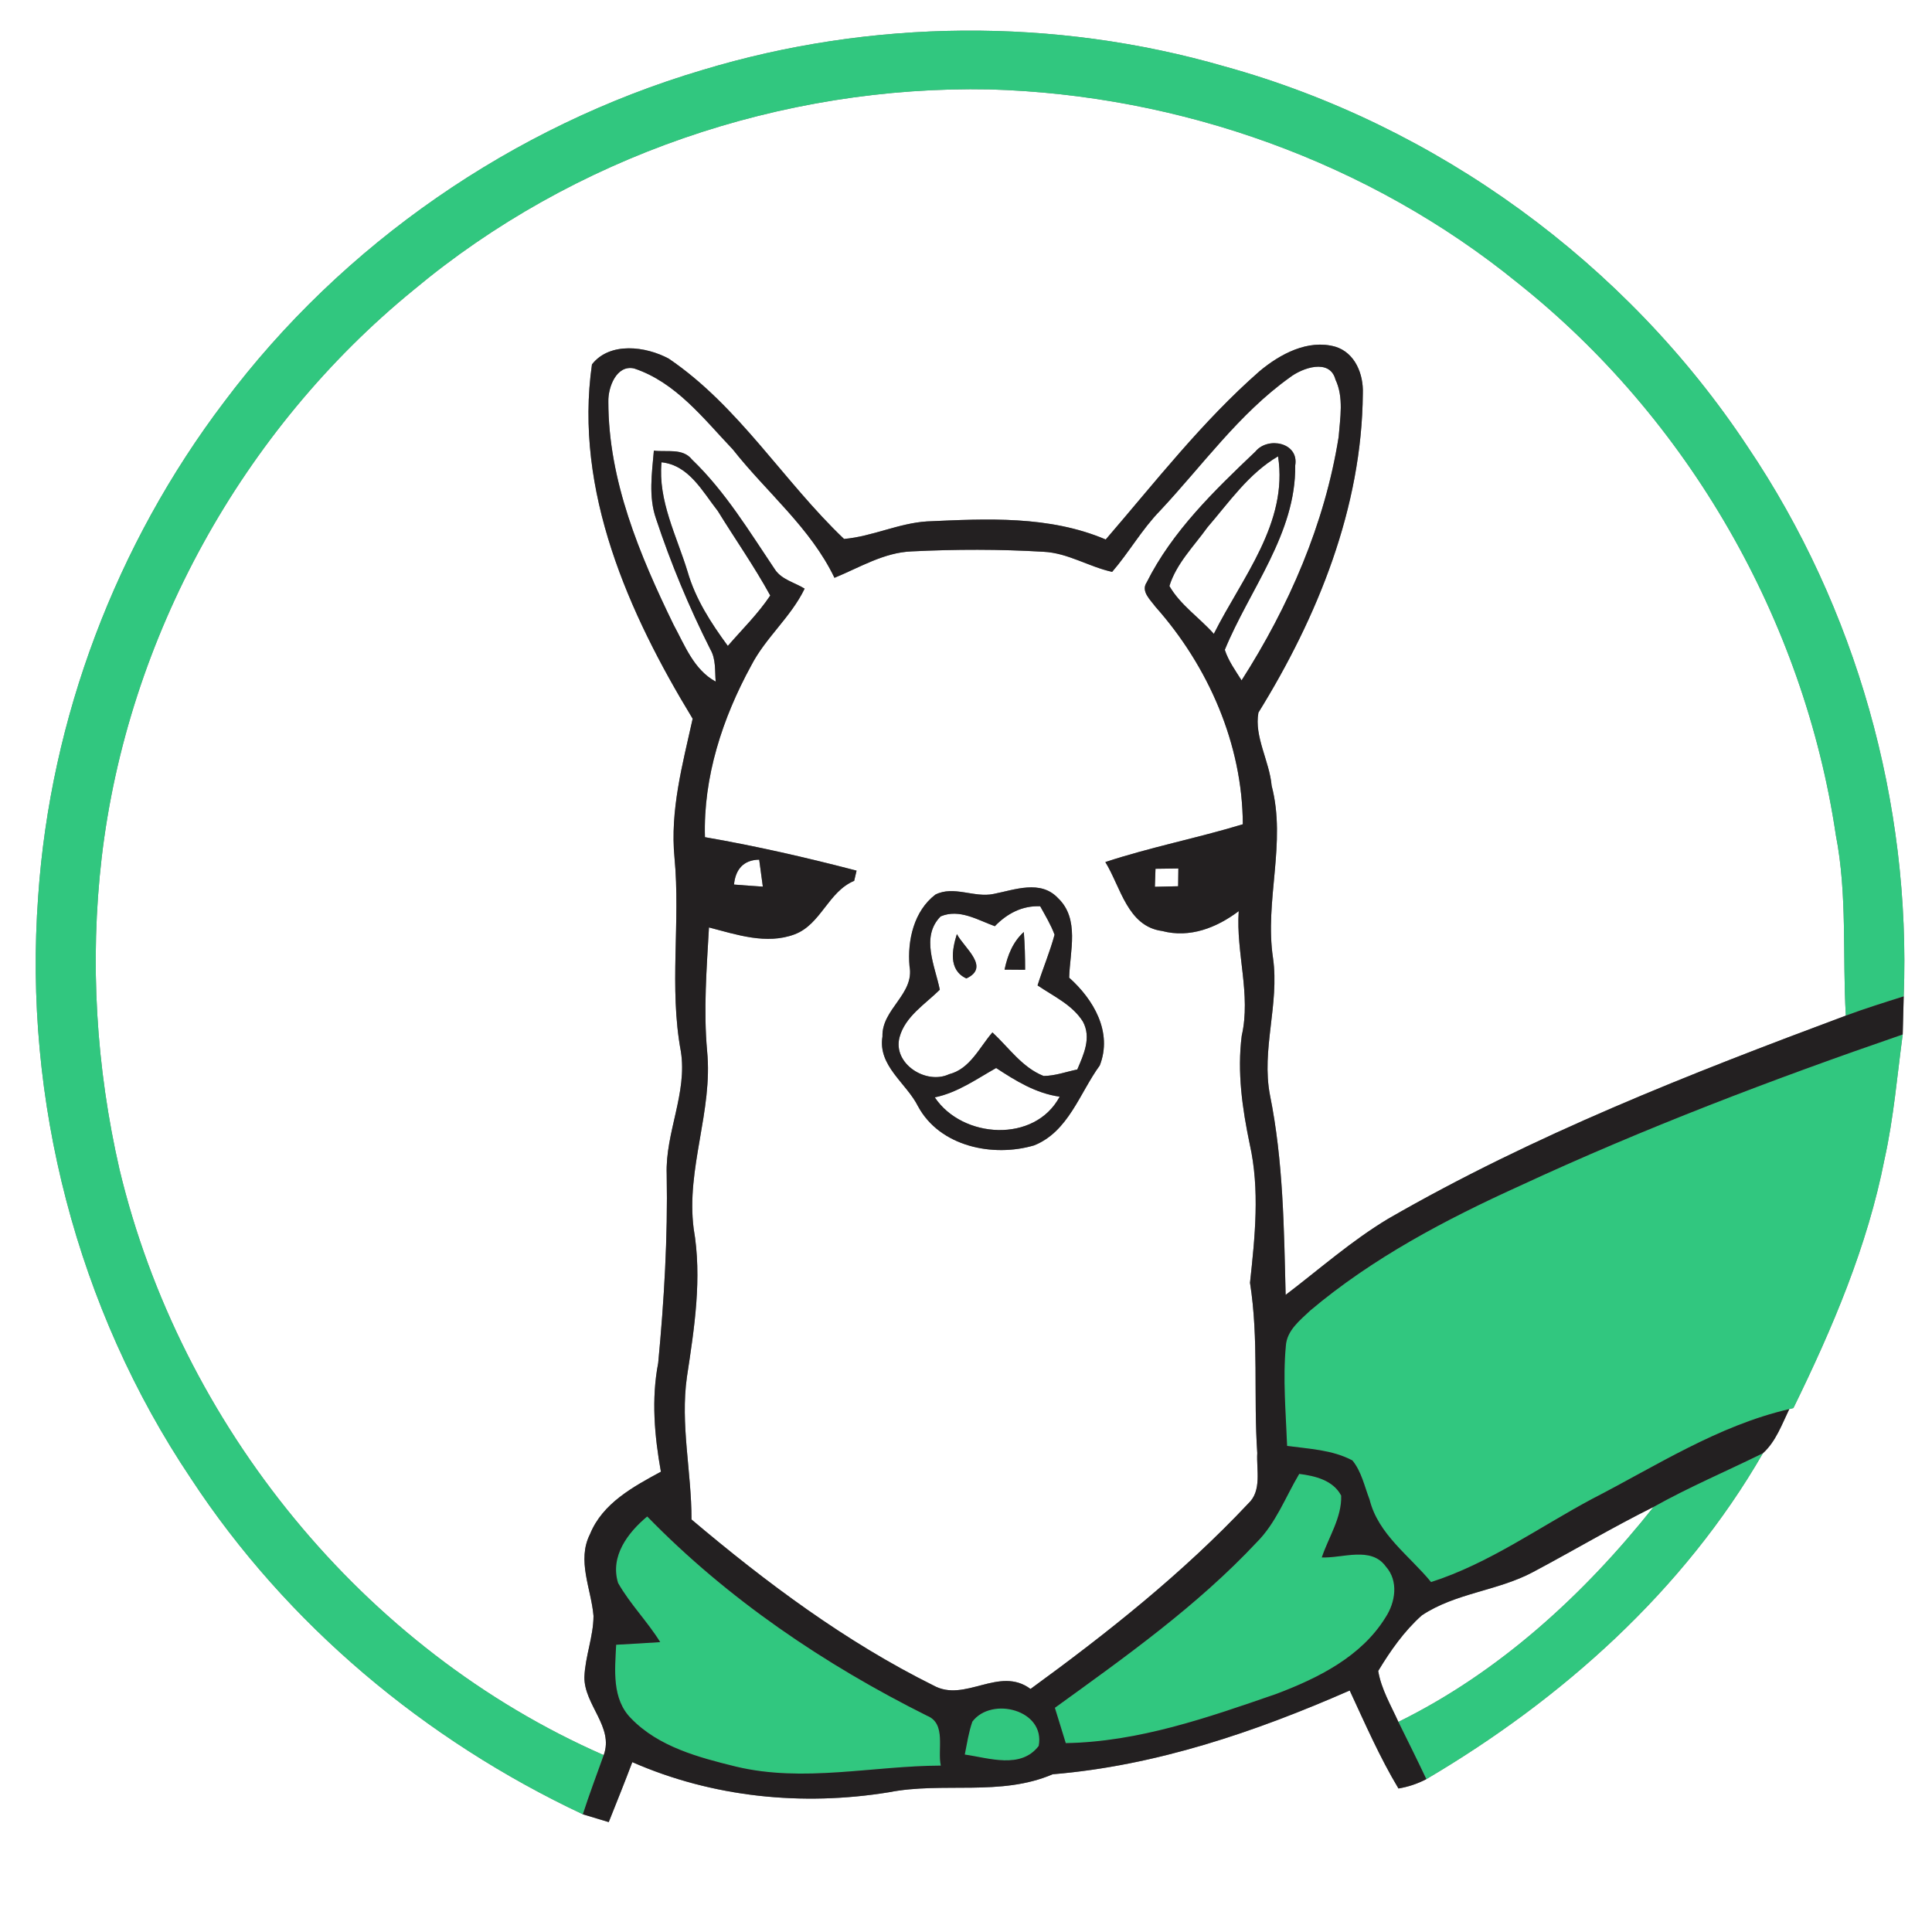 <?xml version="1.0" encoding="UTF-8" ?>
<!DOCTYPE svg PUBLIC "-//W3C//DTD SVG 1.1//EN" "http://www.w3.org/Graphics/SVG/1.1/DTD/svg11.dtd">
<svg width="250pt" height="250pt" viewBox="0 0 250 250" version="1.1" xmlns="http://www.w3.org/2000/svg">
<rect x="0" y="0" width="250" height="250" fill="#808080" stroke="none"/>
<g id="#ffffffff">
<path fill="#ffffff" opacity="1.00" d=" M 0.00 0.00 L 250.00 0.00 L 250.00 250.00 L 0.00 250.00 L 0.00 0.00 M 90.89 9.06 C 66.41 16.31 44.32 31.56 29.01 52.00 C 15.04 70.42 6.52 92.91 4.94 115.99 C 3.00 142.34 9.96 169.36 24.70 191.31 C 37.09 210.21 55.02 225.18 75.42 234.77 C 76.54 235.11 77.65 235.45 78.77 235.78 C 79.80 233.20 80.84 230.62 81.82 228.02 C 92.22 232.58 103.83 233.74 115.01 231.92 C 122.06 230.54 129.46 232.49 136.22 229.59 C 149.59 228.48 162.43 224.11 174.65 218.75 C 176.64 223.03 178.53 227.38 180.96 231.43 C 182.22 231.22 183.42 230.82 184.57 230.22 C 202.11 219.89 217.90 205.80 228.12 188.05 C 229.80 186.53 230.57 184.32 231.53 182.34 L 232.07 182.20 C 237.11 171.90 241.66 161.24 243.87 149.94 C 245.04 144.64 245.49 139.22 246.21 133.86 C 246.26 132.21 246.30 130.57 246.34 128.93 C 247.30 103.91 240.18 78.64 226.18 57.86 C 210.45 34.05 185.93 16.18 158.41 8.58 C 136.47 2.24 112.75 2.45 90.89 9.06 Z" />
<path fill="#ffffff" opacity="1.00" d=" M 53.52 37.52 C 74.17 20.27 101.19 11.04 128.06 11.57 C 152.73 12.28 177.21 21.00 196.39 36.61 C 218.44 54.13 233.43 80.23 237.56 108.08 C 239.06 115.78 238.40 123.64 238.85 131.42 C 218.61 138.97 198.40 146.88 179.64 157.70 C 174.90 160.54 170.75 164.22 166.36 167.56 C 166.15 158.93 166.05 150.22 164.34 141.74 C 163.19 135.84 165.57 129.94 164.73 123.99 C 163.61 116.54 166.49 109.07 164.55 101.67 C 164.27 98.49 162.27 95.32 162.84 92.21 C 170.51 79.81 176.23 65.70 176.35 50.93 C 176.45 48.44 175.36 45.64 172.78 44.86 C 169.25 43.87 165.65 45.81 163.00 48.02 C 155.57 54.53 149.50 62.36 143.08 69.81 C 135.76 66.70 127.72 67.12 119.96 67.47 C 116.28 67.70 112.88 69.42 109.22 69.74 C 101.39 62.29 95.62 52.57 86.54 46.41 C 83.58 44.81 78.92 44.19 76.60 47.15 C 74.26 63.47 81.34 79.38 89.63 93.00 C 88.32 98.92 86.69 104.85 87.28 110.99 C 88.07 119.33 86.56 127.76 88.10 136.03 C 88.97 141.44 86.08 146.55 86.27 151.96 C 86.42 160.11 85.94 168.26 85.17 176.37 C 84.27 181.04 84.69 185.80 85.52 190.44 C 81.94 192.38 77.97 194.52 76.35 198.51 C 74.61 201.93 76.51 205.59 76.80 209.10 C 76.79 211.78 75.72 214.33 75.62 217.01 C 75.58 220.60 79.46 223.47 78.12 227.11 C 46.96 213.47 23.37 184.32 15.47 151.35 C 12.44 138.14 11.59 124.42 13.16 110.96 C 16.50 82.51 31.34 55.62 53.52 37.52 Z" />
<path fill="#ffffff" opacity="1.00" d=" M 78.72 51.98 C 78.67 50.12 79.77 47.16 82.06 47.68 C 87.46 49.47 91.05 54.19 94.83 58.16 C 99.20 63.71 104.88 68.30 107.98 74.77 C 111.23 73.44 114.37 71.49 117.97 71.35 C 123.65 71.07 129.36 71.06 135.04 71.40 C 138.18 71.55 140.89 73.34 143.91 74.00 C 146.10 71.47 147.76 68.50 150.11 66.09 C 155.58 60.25 160.32 53.55 166.89 48.85 C 168.52 47.59 172.08 46.35 172.81 49.12 C 173.90 51.42 173.41 54.10 173.22 56.54 C 171.43 67.80 166.78 78.48 160.66 88.04 C 159.86 86.77 158.96 85.53 158.49 84.09 C 161.70 76.27 167.71 69.04 167.60 60.23 C 168.11 57.26 164.06 56.45 162.45 58.43 C 157.13 63.49 151.69 68.74 148.37 75.38 C 147.60 76.53 148.89 77.65 149.51 78.51 C 156.35 86.20 160.78 96.30 160.82 106.66 C 154.93 108.45 148.88 109.62 143.03 111.55 C 145.03 114.80 145.89 119.87 150.38 120.47 C 153.97 121.42 157.45 120.04 160.29 117.90 C 159.92 123.31 161.90 128.67 160.68 134.02 C 160.08 138.72 160.75 143.43 161.71 148.03 C 163.04 153.94 162.39 160.05 161.75 165.99 C 162.90 173.28 162.19 180.68 162.69 188.02 C 162.56 190.19 163.32 192.90 161.52 194.56 C 153.05 203.57 143.32 211.29 133.35 218.55 C 129.28 215.52 124.88 220.37 120.79 218.10 C 109.41 212.45 99.16 204.80 89.48 196.62 C 89.49 190.46 88.01 184.32 88.89 178.16 C 89.85 171.83 90.87 165.38 89.76 158.99 C 88.76 151.22 92.27 143.76 91.50 136.00 C 91.02 130.67 91.44 125.34 91.74 120.01 C 95.32 120.94 99.19 122.27 102.83 120.90 C 106.24 119.61 107.16 115.39 110.53 113.98 C 110.61 113.65 110.76 112.99 110.84 112.66 C 104.36 110.97 97.82 109.47 91.22 108.33 C 90.99 100.54 93.50 92.90 97.20 86.13 C 99.07 82.50 102.35 79.85 104.12 76.17 C 102.84 75.37 101.14 75.01 100.27 73.68 C 96.96 68.76 93.85 63.60 89.54 59.46 C 88.35 57.95 86.27 58.53 84.61 58.31 C 84.36 61.23 83.90 64.28 84.89 67.12 C 86.81 72.92 89.17 78.58 91.92 84.03 C 92.66 85.30 92.49 86.80 92.61 88.20 C 89.77 86.65 88.62 83.52 87.16 80.84 C 82.77 71.82 78.72 62.17 78.72 51.98 M 121.04 115.76 C 118.26 117.88 117.40 121.68 117.69 125.02 C 118.37 128.64 114.08 130.57 114.19 134.12 C 113.57 137.93 117.28 140.13 118.80 143.17 C 121.62 148.37 128.49 149.79 133.82 148.21 C 138.26 146.43 139.70 141.45 142.31 137.87 C 143.99 133.57 141.52 129.34 138.35 126.51 C 138.44 123.09 139.74 118.90 136.90 116.21 C 134.63 113.80 131.29 115.15 128.55 115.68 C 126.07 116.20 123.41 114.56 121.04 115.76 Z" />
<path fill="#ffffff" opacity="1.00" d=" M 85.60 59.82 C 89.15 60.19 90.90 63.60 92.88 66.12 C 95.13 69.77 97.61 73.30 99.67 77.06 C 98.09 79.43 96.04 81.43 94.18 83.58 C 92.01 80.63 89.99 77.51 88.97 73.96 C 87.56 69.34 85.13 64.79 85.60 59.82 Z" />
<path fill="#ffffff" opacity="1.00" d=" M 156.24 68.24 C 159.06 64.97 161.58 61.27 165.38 59.05 C 166.72 67.68 160.69 74.79 157.07 82.02 C 155.21 79.93 152.72 78.27 151.32 75.83 C 152.22 72.92 154.50 70.67 156.24 68.24 Z" />
<path fill="#ffffff" opacity="1.00" d=" M 94.98 114.46 C 95.17 112.50 96.21 111.27 98.24 111.24 C 98.40 112.40 98.55 113.57 98.71 114.73 C 97.46 114.65 96.22 114.56 94.98 114.46 Z" />
<path fill="#ffffff" opacity="1.00" d=" M 149.52 112.42 C 150.50 112.40 151.49 112.39 152.48 112.38 C 152.47 112.95 152.46 114.10 152.45 114.68 C 151.45 114.70 150.44 114.72 149.44 114.75 C 149.46 114.17 149.50 113.00 149.52 112.42 Z" />
<path fill="#ffffff" opacity="1.00" d=" M 128.73 119.85 C 130.31 118.22 132.27 117.17 134.60 117.27 C 135.26 118.47 135.98 119.65 136.46 120.95 C 135.86 123.18 134.95 125.31 134.26 127.51 C 136.32 128.92 138.76 130.01 140.13 132.20 C 141.25 134.27 140.23 136.45 139.40 138.39 C 137.95 138.69 136.53 139.22 135.04 139.23 C 132.26 138.13 130.54 135.55 128.42 133.59 C 126.74 135.53 125.52 138.32 122.82 139.00 C 119.84 140.41 115.49 137.64 116.40 134.22 C 117.12 131.53 119.73 129.93 121.61 128.07 C 121.00 125.01 119.10 121.22 121.72 118.58 C 124.14 117.56 126.49 119.04 128.73 119.85 M 129.99 125.47 C 130.65 125.48 131.99 125.49 132.65 125.49 C 132.65 123.86 132.61 122.23 132.48 120.60 C 131.06 121.88 130.37 123.64 129.99 125.47 M 125.05 126.61 C 128.19 125.15 124.77 122.68 123.82 120.87 C 123.20 122.85 122.69 125.54 125.05 126.61 Z" />
<path fill="#ffffff" opacity="1.00" d=" M 120.96 142.00 C 123.91 141.39 126.34 139.64 128.90 138.20 C 131.43 139.86 134.05 141.48 137.12 141.91 C 133.91 147.94 124.54 147.36 120.96 142.00 Z" />
<path fill="#ffffff" opacity="1.00" d=" M 198.40 203.41 C 203.61 200.64 208.69 197.62 213.98 194.99 C 205.00 206.31 193.99 216.40 180.95 222.81 C 179.98 220.66 178.73 218.57 178.34 216.22 C 179.91 213.62 181.70 211.06 183.98 209.03 C 188.33 206.12 193.82 205.87 198.40 203.41 Z" />
</g>
<g id="#31c77fff">
<path fill="#31c77f" opacity="1.00" d=" M 90.89 9.06 C 112.75 2.45 136.47 2.24 158.41 8.58 C 185.93 16.18 210.45 34.05 226.18 57.86 C 240.18 78.64 247.30 103.91 246.34 128.93 C 243.83 129.72 241.31 130.51 238.85 131.42 C 238.40 123.64 239.06 115.78 237.56 108.08 C 233.43 80.23 218.44 54.13 196.39 36.61 C 177.21 21.00 152.73 12.28 128.06 11.57 C 101.19 11.04 74.17 20.27 53.52 37.52 C 31.34 55.62 16.50 82.51 13.16 110.96 C 11.59 124.42 12.44 138.14 15.47 151.35 C 23.37 184.32 46.96 213.47 78.12 227.11 C 77.21 229.66 76.25 232.19 75.42 234.77 C 55.02 225.18 37.09 210.21 24.70 191.31 C 9.96 169.36 3.00 142.34 4.94 115.99 C 6.52 92.91 15.04 70.42 29.01 52.00 C 44.32 31.56 66.41 16.31 90.89 9.06 Z" />
<path fill="#31c77f" opacity="1.00" d=" M 196.59 153.48 C 212.73 145.99 229.39 139.65 246.21 133.86 C 245.49 139.22 245.04 144.64 243.87 149.94 C 241.66 161.24 237.11 171.90 232.07 182.20 L 231.53 182.34 C 222.32 184.46 214.30 189.70 206.00 193.97 C 199.11 197.65 192.69 202.31 185.18 204.72 C 182.38 201.30 178.34 198.55 177.22 194.04 C 176.56 192.33 176.18 190.42 175.00 188.98 C 172.40 187.60 169.40 187.49 166.55 187.10 C 166.39 182.78 165.98 178.45 166.39 174.14 C 166.52 172.15 168.22 170.84 169.56 169.57 C 177.62 162.78 187.03 157.82 196.59 153.48 Z" />
<path fill="#31c77f" opacity="1.00" d=" M 213.98 194.99 C 218.57 192.42 223.41 190.37 228.12 188.05 C 217.90 205.80 202.11 219.89 184.57 230.22 C 183.39 227.73 182.17 225.27 180.95 222.81 C 193.99 216.40 205.00 206.31 213.98 194.99 Z" />
<path fill="#31c77f" opacity="1.00" d=" M 162.60 199.59 C 165.11 197.09 166.34 193.71 168.12 190.72 C 170.17 190.98 172.51 191.54 173.55 193.53 C 173.64 196.38 171.92 198.90 171.04 201.53 C 173.74 201.65 177.42 200.05 179.33 202.71 C 181.00 204.58 180.57 207.34 179.29 209.29 C 176.16 214.37 170.56 217.15 165.16 219.19 C 156.34 222.24 147.35 225.40 137.91 225.56 C 137.44 224.03 136.97 222.51 136.50 220.99 C 145.61 214.40 154.88 207.83 162.60 199.59 Z" />
<path fill="#31c77f" opacity="1.00" d=" M 79.98 204.84 C 78.91 201.38 81.25 198.31 83.75 196.23 C 94.16 206.92 106.68 215.39 119.99 222.03 C 122.47 223.05 121.29 226.36 121.74 228.47 C 112.89 228.50 103.97 230.70 95.20 228.59 C 90.40 227.41 85.22 226.04 81.67 222.37 C 79.15 219.84 79.57 216.08 79.73 212.83 C 81.63 212.72 83.53 212.62 85.43 212.49 C 83.78 209.82 81.53 207.57 79.98 204.84 Z" />
<path fill="#31c77f" opacity="1.00" d=" M 125.82 222.78 C 128.30 219.48 135.29 221.25 134.41 225.92 C 132.10 228.96 127.97 227.48 124.84 227.04 C 125.13 225.61 125.34 224.16 125.82 222.78 Z" />
</g>
<g id="#232021ff">
<path fill="#232021" opacity="1.00" d=" M 76.60 47.15 C 78.92 44.19 83.58 44.81 86.54 46.41 C 95.62 52.57 101.39 62.29 109.22 69.74 C 112.88 69.42 116.28 67.70 119.96 67.47 C 127.72 67.12 135.76 66.70 143.08 69.81 C 149.50 62.36 155.57 54.53 163.00 48.02 C 165.65 45.81 169.25 43.87 172.78 44.86 C 175.36 45.64 176.45 48.44 176.35 50.93 C 176.23 65.70 170.51 79.81 162.84 92.21 C 162.27 95.32 164.27 98.49 164.55 101.67 C 166.49 109.07 163.61 116.54 164.73 123.99 C 165.57 129.94 163.19 135.84 164.34 141.74 C 166.05 150.22 166.15 158.93 166.36 167.56 C 170.75 164.22 174.90 160.54 179.64 157.70 C 198.40 146.88 218.61 138.97 238.85 131.42 C 241.31 130.51 243.83 129.72 246.34 128.93 C 246.30 130.57 246.26 132.21 246.21 133.86 C 229.39 139.65 212.73 145.99 196.59 153.48 C 187.03 157.82 177.62 162.78 169.56 169.57 C 168.22 170.84 166.52 172.15 166.39 174.14 C 165.98 178.45 166.39 182.78 166.55 187.10 C 169.40 187.49 172.40 187.60 175.00 188.98 C 176.18 190.42 176.56 192.33 177.22 194.04 C 178.34 198.55 182.38 201.30 185.18 204.72 C 192.69 202.31 199.11 197.65 206.00 193.97 C 214.30 189.70 222.32 184.46 231.53 182.34 C 230.57 184.32 229.80 186.53 228.12 188.05 C 223.41 190.37 218.57 192.42 213.98 194.99 C 208.69 197.62 203.61 200.64 198.40 203.41 C 193.82 205.87 188.33 206.12 183.98 209.03 C 181.70 211.06 179.91 213.62 178.34 216.22 C 178.73 218.57 179.98 220.66 180.95 222.81 C 182.17 225.27 183.39 227.73 184.57 230.22 C 183.42 230.82 182.22 231.22 180.96 231.43 C 178.53 227.38 176.64 223.03 174.65 218.75 C 162.43 224.11 149.59 228.48 136.22 229.59 C 129.46 232.49 122.06 230.54 115.01 231.92 C 103.83 233.74 92.22 232.58 81.82 228.02 C 80.84 230.62 79.80 233.20 78.77 235.78 C 77.65 235.45 76.54 235.11 75.42 234.77 C 76.25 232.19 77.21 229.66 78.12 227.11 C 79.46 223.47 75.58 220.60 75.62 217.01 C 75.72 214.33 76.79 211.78 76.80 209.10 C 76.51 205.59 74.61 201.93 76.35 198.51 C 77.97 194.52 81.94 192.38 85.52 190.44 C 84.69 185.80 84.27 181.04 85.17 176.37 C 85.94 168.26 86.42 160.11 86.27 151.96 C 86.08 146.55 88.97 141.44 88.10 136.03 C 86.56 127.76 88.07 119.33 87.28 110.99 C 86.69 104.85 88.32 98.92 89.63 93.00 C 81.34 79.38 74.26 63.47 76.60 47.15 M 78.72 51.98 C 78.72 62.17 82.77 71.82 87.16 80.84 C 88.62 83.52 89.77 86.65 92.61 88.20 C 92.49 86.80 92.66 85.30 91.92 84.03 C 89.17 78.58 86.81 72.92 84.89 67.12 C 83.90 64.28 84.36 61.23 84.61 58.31 C 86.27 58.53 88.35 57.95 89.54 59.46 C 93.85 63.60 96.96 68.76 100.27 73.68 C 101.14 75.01 102.84 75.37 104.12 76.17 C 102.35 79.85 99.07 82.50 97.20 86.13 C 93.50 92.90 90.99 100.54 91.22 108.33 C 97.82 109.47 104.36 110.97 110.84 112.66 C 110.76 112.99 110.61 113.65 110.53 113.98 C 107.16 115.39 106.24 119.61 102.83 120.90 C 99.19 122.27 95.32 120.94 91.74 120.01 C 91.44 125.34 91.02 130.67 91.50 136.00 C 92.27 143.76 88.76 151.22 89.76 158.99 C 90.87 165.38 89.85 171.83 88.89 178.16 C 88.01 184.32 89.49 190.46 89.48 196.62 C 99.16 204.80 109.41 212.45 120.79 218.10 C 124.88 220.37 129.28 215.52 133.35 218.55 C 143.32 211.29 153.05 203.57 161.52 194.56 C 163.32 192.90 162.56 190.19 162.69 188.02 C 162.19 180.68 162.90 173.28 161.75 165.99 C 162.39 160.05 163.04 153.94 161.71 148.03 C 160.75 143.43 160.08 138.72 160.68 134.02 C 161.90 128.67 159.92 123.31 160.29 117.90 C 157.45 120.04 153.97 121.42 150.38 120.47 C 145.89 119.87 145.03 114.80 143.03 111.55 C 148.88 109.62 154.93 108.45 160.82 106.66 C 160.78 96.30 156.35 86.20 149.51 78.51 C 148.89 77.65 147.60 76.53 148.37 75.38 C 151.69 68.74 157.13 63.49 162.45 58.43 C 164.06 56.45 168.11 57.26 167.60 60.23 C 167.71 69.04 161.70 76.27 158.49 84.09 C 158.96 85.53 159.86 86.77 160.66 88.04 C 166.78 78.48 171.43 67.80 173.22 56.54 C 173.41 54.10 173.90 51.42 172.81 49.12 C 172.08 46.35 168.52 47.59 166.89 48.85 C 160.32 53.55 155.58 60.25 150.11 66.09 C 147.76 68.50 146.10 71.47 143.91 74.00 C 140.89 73.34 138.18 71.55 135.04 71.40 C 129.36 71.06 123.65 71.07 117.97 71.35 C 114.37 71.49 111.23 73.44 107.98 74.77 C 104.88 68.30 99.20 63.71 94.83 58.16 C 91.05 54.19 87.46 49.47 82.06 47.68 C 79.77 47.16 78.67 50.12 78.72 51.98 M 85.60 59.82 C 85.13 64.79 87.56 69.34 88.97 73.96 C 89.99 77.51 92.01 80.63 94.18 83.58 C 96.04 81.43 98.09 79.43 99.67 77.06 C 97.61 73.30 95.13 69.77 92.88 66.12 C 90.90 63.60 89.15 60.19 85.60 59.82 M 156.24 68.24 C 154.50 70.67 152.22 72.92 151.32 75.83 C 152.72 78.27 155.21 79.93 157.07 82.02 C 160.69 74.79 166.72 67.68 165.38 59.05 C 161.58 61.27 159.06 64.97 156.24 68.24 M 94.98 114.46 C 96.22 114.56 97.46 114.65 98.71 114.73 C 98.55 113.57 98.40 112.40 98.24 111.24 C 96.21 111.27 95.17 112.50 94.98 114.46 M 149.52 112.42 C 149.50 113.00 149.46 114.17 149.44 114.75 C 150.44 114.72 151.45 114.70 152.45 114.68 C 152.46 114.10 152.47 112.95 152.48 112.38 C 151.49 112.39 150.50 112.40 149.52 112.42 M 162.60 199.59 C 154.88 207.83 145.61 214.40 136.50 220.99 C 136.97 222.51 137.44 224.03 137.91 225.56 C 147.35 225.40 156.34 222.24 165.16 219.19 C 170.56 217.15 176.16 214.37 179.29 209.29 C 180.57 207.34 181.00 204.58 179.33 202.71 C 177.42 200.05 173.74 201.65 171.04 201.53 C 171.92 198.90 173.64 196.38 173.55 193.53 C 172.51 191.54 170.17 190.98 168.12 190.72 C 166.34 193.71 165.11 197.09 162.60 199.59 M 79.98 204.84 C 81.53 207.57 83.78 209.82 85.43 212.49 C 83.53 212.62 81.63 212.72 79.73 212.83 C 79.57 216.08 79.15 219.84 81.67 222.37 C 85.22 226.04 90.40 227.41 95.20 228.59 C 103.97 230.70 112.89 228.50 121.74 228.47 C 121.29 226.36 122.47 223.05 119.99 222.03 C 106.68 215.39 94.16 206.92 83.75 196.23 C 81.25 198.31 78.91 201.38 79.98 204.84 M 125.82 222.78 C 125.34 224.16 125.13 225.61 124.84 227.04 C 127.97 227.48 132.10 228.96 134.41 225.92 C 135.29 221.25 128.30 219.48 125.82 222.78 Z" />
<path fill="#232021" opacity="1.00" d=" M 121.04 115.76 C 123.41 114.56 126.07 116.20 128.55 115.68 C 131.29 115.15 134.63 113.80 136.90 116.21 C 139.74 118.90 138.44 123.09 138.35 126.51 C 141.52 129.34 143.99 133.57 142.31 137.87 C 139.70 141.45 138.26 146.43 133.82 148.21 C 128.49 149.79 121.62 148.37 118.80 143.17 C 117.28 140.13 113.57 137.93 114.19 134.12 C 114.08 130.57 118.37 128.64 117.69 125.02 C 117.40 121.68 118.26 117.88 121.04 115.76 M 128.73 119.85 C 126.49 119.04 124.14 117.56 121.72 118.58 C 119.10 121.22 121.00 125.01 121.61 128.07 C 119.73 129.93 117.12 131.53 116.40 134.22 C 115.49 137.64 119.84 140.41 122.82 139.00 C 125.52 138.32 126.74 135.53 128.42 133.59 C 130.54 135.55 132.26 138.13 135.04 139.23 C 136.53 139.22 137.95 138.69 139.40 138.39 C 140.23 136.45 141.25 134.27 140.13 132.20 C 138.76 130.01 136.32 128.92 134.26 127.51 C 134.95 125.31 135.86 123.18 136.46 120.95 C 135.98 119.65 135.26 118.47 134.60 117.27 C 132.27 117.17 130.31 118.22 128.73 119.85 M 120.96 142.00 C 124.54 147.36 133.91 147.94 137.12 141.91 C 134.05 141.48 131.43 139.86 128.90 138.20 C 126.34 139.64 123.91 141.39 120.96 142.00 Z" />
<path fill="#232021" opacity="1.00" d=" M 129.99 125.47 C 130.37 123.64 131.06 121.88 132.48 120.60 C 132.61 122.23 132.65 123.86 132.65 125.49 C 131.99 125.49 130.65 125.48 129.99 125.47 Z" />
<path fill="#232021" opacity="1.00" d=" M 125.05 126.61 C 122.69 125.54 123.20 122.85 123.82 120.87 C 124.77 122.68 128.19 125.15 125.05 126.61 Z" />
</g>
</svg>

